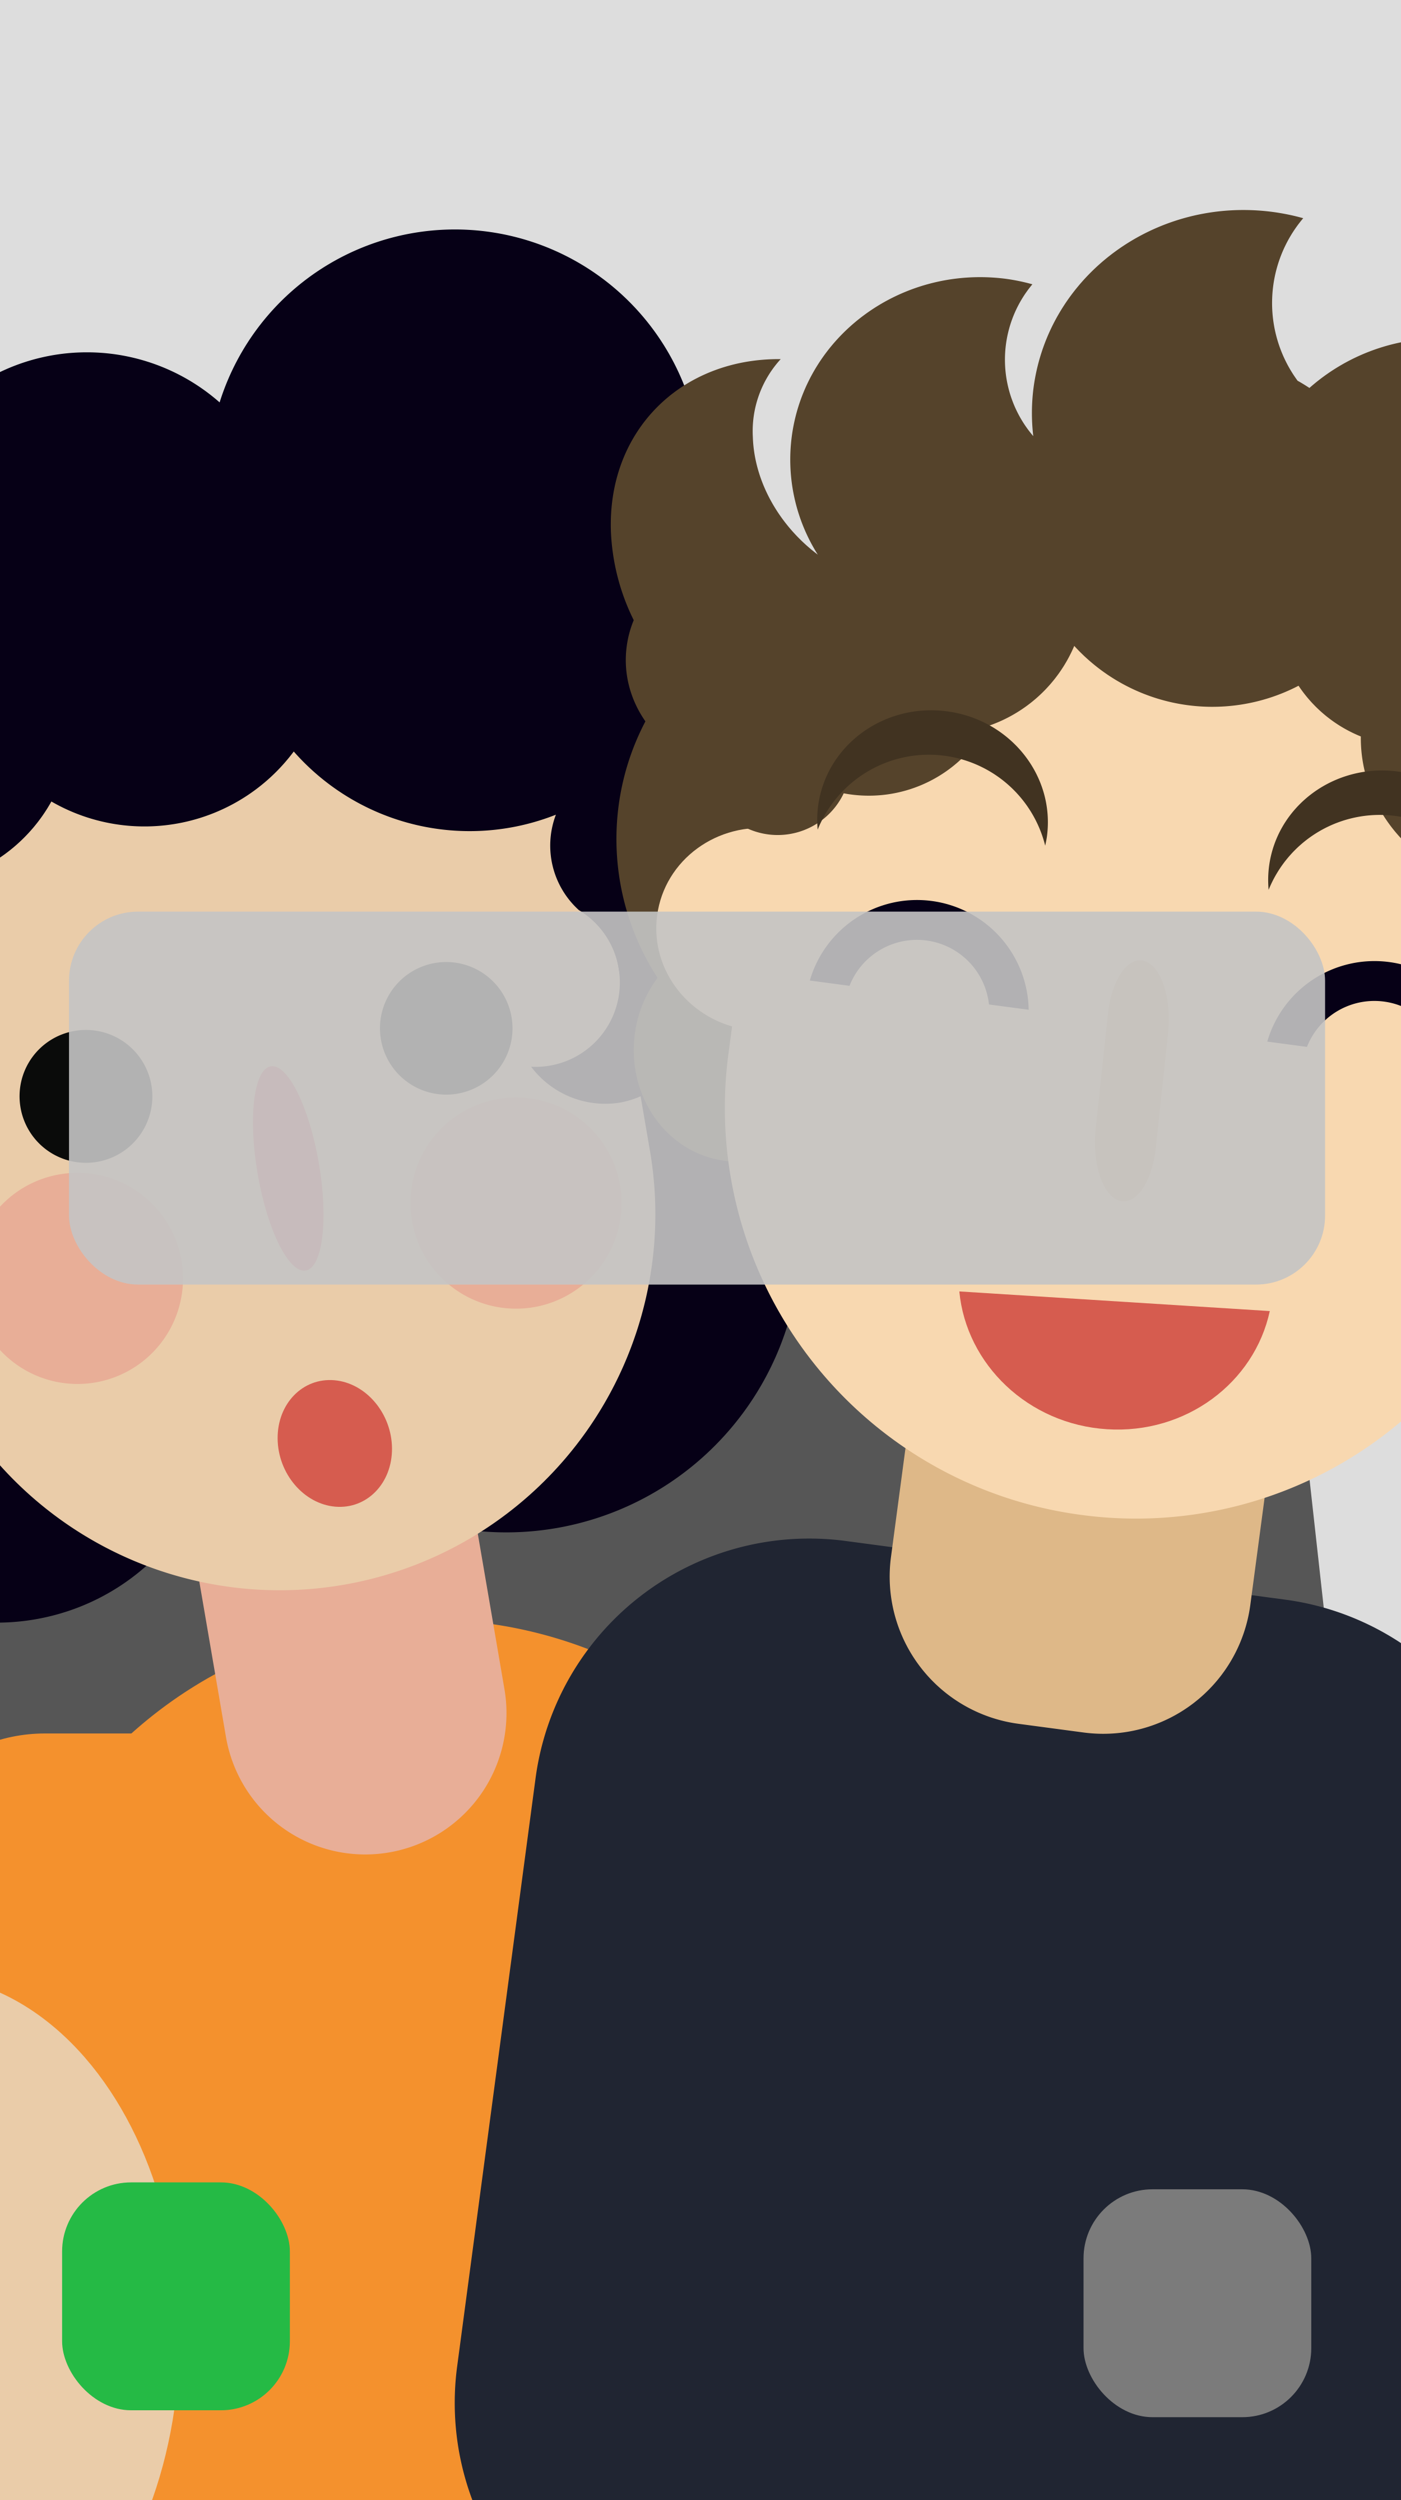 <svg id="Vici" xmlns="http://www.w3.org/2000/svg" width="203" height="362" viewBox="0 0 203 362">
<defs>
    <style>
      .cls-1 {
        fill: #ddd;
      }

      .cls-2 {
        fill: #6d6356;
      }

      .cls-3 {
        fill: #b5a286;
      }

      .cls-4 {
        fill: #565656;
      }

      .cls-10, .cls-11, .cls-12, .cls-13, .cls-14, .cls-15, .cls-16, .cls-17, .cls-18, .cls-20, .cls-4, .cls-5, .cls-8, .cls-9 {
        fill-rule: evenodd;
      }

      .cls-5, .cls-6 {
        fill: #f4912d;
      }

      .cls-10, .cls-7 {
        fill: #eacca9;
      }

      .cls-8 {
        fill: #e8ae97;
      }

      .cls-9 {
        fill: #060016;
      }

      .cls-11 {
        fill: #530267;
      }

      .cls-12 {
        fill: #d65c4f;
      }

      .cls-13 {
        fill: #e3676c;
      }

      .cls-14 {
        fill: #0a0b0a;
      }

      .cls-15 {
        fill: #202532;
      }

      .cls-16, .cls-19 {
        fill: #deb888;
      }

      .cls-17 {
        fill: #55432b;
      }

      .cls-18 {
        fill: #f8d8b0;
      }

      .cls-20 {
        fill: #413321;
      }

      .cls-21 {
        fill: #c4c4c4;
        opacity: 0.9;
      }

      .cls-22 {
        fill: #25ba45;
      }

      .cls-23 {
        fill: #7b7b7b;
      }
    </style>
  </defs>
  <rect class="cls-1" x="-56" y="-4" width="330" height="276"/>
  <rect class="cls-2" x="-86" y="263" width="382" height="155"/>
  <rect class="cls-3" x="-15" y="258" width="232" height="19"/>
  <path class="cls-4" d="M-51.447,171.345l233.569-25.9,14.327,129.208-233.569,25.9Z"/>
  <path id="Rounded_Rectangle_16" data-name="Rounded Rectangle 16" class="cls-5" d="M51.206,235.429a64.452,64.452,0,0,1,74.423,52.625l4.495,26.2a64.452,64.452,0,1,1-127.048,21.8l-4.495-26.2A64.453,64.453,0,0,1,51.206,235.429Z"/>
  <rect id="Rounded_Rectangle_17" data-name="Rounded Rectangle 17" class="cls-6" x="-17" y="251" width="68" height="98" rx="23.5" ry="23.5"/>
  <ellipse class="cls-7" cx="-11.5" cy="338.5" rx="37.5" ry="52.5"/>
  <path id="Rounded_Rectangle_15" data-name="Rounded Rectangle 15" class="cls-8" d="M45,201.905a20.47,20.47,0,0,1,23.637,16.713l4.456,25.968a20.47,20.47,0,0,1-40.351,6.924l-4.456-25.968A20.47,20.47,0,0,1,45,201.905Z"/>
  <path class="cls-9" d="M115.445,172.1a42.685,42.685,0,1,1-53.075-34.15,28.366,28.366,0,0,1-4.091-10.558c-0.122-.709-0.187-1.413-0.255-2.117A30.113,30.113,0,1,1,92.61,90.5a30.448,30.448,0,0,1,.435,4.578,28.408,28.408,0,0,1,8.015,51.687A42.716,42.716,0,0,1,115.445,172.1ZM32,195.722c3.142,18.313-8.916,35.665-26.932,38.756S-30.1,225.23-33.239,206.916a33.738,33.738,0,0,1,10.968-31.161,22.264,22.264,0,0,1-15.8-17.639,22.27,22.27,0,0,1,9.414-22.181,29.8,29.8,0,0,1-17.023-22.164c-2.773-16.162,7.854-31.473,23.736-34.2s31,8.168,33.778,24.33A29.626,29.626,0,0,1-4.216,135.628,22.224,22.224,0,0,1,5.716,150.6a22.226,22.226,0,0,1-4.173,17.173A33.544,33.544,0,0,1,32,195.722Z"/>
  <path id="Rounded_Rectangle_14" data-name="Rounded Rectangle 14" class="cls-10" d="M-2.249,84.152l52.543-9.015a27.778,27.778,0,0,1,32.075,22.68l11.806,68.807a54.433,54.433,0,1,1-107.3,18.411l-11.806-68.808A27.778,27.778,0,0,1-2.249,84.152Z"/>
  <path class="cls-8" d="M72.138,159.148a15.286,15.286,0,1,1-12.433,17.643A15.262,15.262,0,0,1,72.138,159.148ZM8.6,170.05A15.286,15.286,0,1,1-3.833,187.693,15.262,15.262,0,0,1,8.6,170.05Z"/>
  <path class="cls-9" d="M99.2,111.82a12.648,12.648,0,0,1-3.713,22.873,14.17,14.17,0,0,1,5.352,8.893,13.747,13.747,0,0,1-10.95,16.057,13.446,13.446,0,0,1-12.928-5.182,12.217,12.217,0,0,0,6.91-22.684,12.592,12.592,0,0,1-3.323-13.813,33.955,33.955,0,0,1-37.984-9.15,26.986,26.986,0,0,1-35.119,7.239A23.79,23.79,0,0,1-6.615,127.294a14.682,14.682,0,0,1,3.351,7.116A14.372,14.372,0,0,1-10.2,149.4a9.132,9.132,0,0,1,1.233,3.268,8.516,8.516,0,0,1-6.678,10.012,8.516,8.516,0,0,1-9.633-7.214,8.963,8.963,0,0,1,1.262-6.363,14.575,14.575,0,0,1-6.7-9.983,14.438,14.438,0,0,1,5.579-14.112,24.6,24.6,0,0,1-11.853-17.162A24.212,24.212,0,0,1-17.509,79.689c0.326-.056.651-0.09,0.977-0.131A29.126,29.126,0,0,1,31.823,58.268a35.728,35.728,0,0,1,69.8,11.893A24.016,24.016,0,0,1,99.2,111.82Z"/>
  <path class="cls-11" d="M-15.779,174.672a16.171,16.171,0,0,0,11.6,12.943,14.757,14.757,0,0,1-3.867,1.24,14.836,14.836,0,0,1-17.118-12.133,14.838,14.838,0,0,1,12.094-17.146,14.86,14.86,0,0,1,2.884-.2A16.224,16.224,0,0,0-15.779,174.672Z"/>
  <path class="cls-12" d="M48.443,199.852c4.576,0.39,8.317,4.8,8.356,9.86s-3.64,8.838-8.216,8.448-8.317-4.8-8.356-9.86S43.867,199.463,48.443,199.852Z"/>
  <path class="cls-13" d="M39.229,154.4c2.45-.42,5.571,5.858,6.972,14.023s0.551,15.125-1.9,15.545-5.571-5.858-6.972-14.023S36.78,154.816,39.229,154.4Z"/>
  <path id="Ellipse_66_copy" data-name="Ellipse 66 copy" class="cls-14" d="M63.008,139.441a9.6,9.6,0,1,1-7.81,11.084A9.588,9.588,0,0,1,63.008,139.441Zm-52.225,9.838a9.619,9.619,0,1,1-7.807,11.1A9.6,9.6,0,0,1,10.784,149.279Z"/>
  <path id="Rounded_Rectangle_13" data-name="Rounded Rectangle 13" class="cls-15" d="M122.542,223.128l63.666,8.493a40,40,0,0,1,34.36,44.937l-11.36,85.162a40,40,0,0,1-44.938,34.359L100.6,387.586a40,40,0,0,1-34.36-44.938L77.6,257.487A40,40,0,0,1,122.542,223.128Z"/>
  <path id="Rounded_Rectangle_12" data-name="Rounded Rectangle 12" class="cls-16" d="M157.991,171.446l9.447,1.26a21.5,21.5,0,0,1,18.468,24.154l-4.74,35.531a21.5,21.5,0,0,1-24.154,18.468l-9.446-1.26A21.5,21.5,0,0,1,129.1,225.445l4.739-35.531A21.5,21.5,0,0,1,157.991,171.446Z"/>
  <path class="cls-17" d="M244.94,130.767a35.942,35.942,0,0,1-6.643,16.967,27.678,27.678,0,0,1,2.264,15.151c-2.123,15.913-17.527,26.987-34.406,24.736s-28.841-16.977-26.718-32.89c1.989-14.91,15.637-25.571,31.233-25,0.056-1.148.155-2.312,0.312-3.489,1.943-14.566,11.12-25.359,20.5-24.108S246.883,116.2,244.94,130.767ZM124.065,159.653c-1.147-.153-2.272-0.361-3.381-0.6-2.925,6.078-9.132,9.894-15.732,9.014-8.367-1.117-14.173-9.34-12.969-18.369a17.372,17.372,0,0,1,3.293-8.112,36.9,36.9,0,0,1-5.639-24.933c2.78-20.842,22.7-35.381,44.5-32.474s37.209,22.16,34.429,43S145.859,162.56,124.065,159.653Z"/>
  <path class="cls-18" d="M112.307,120.023c8.367,1.116,14.281,8.534,13.209,16.569s-8.723,13.643-17.09,12.527-14.28-8.534-13.209-16.569S103.941,118.907,112.307,120.023Zm117.41,15.663c8.367,1.116,14.281,8.534,13.209,16.568s-8.723,13.643-17.09,12.527-14.28-8.534-13.208-16.569S221.351,134.569,229.717,135.686Z"/>
  <circle id="Ellipse_57_copy_2" data-name="Ellipse 57 copy 2" class="cls-19" cx="225.781" cy="150.906" r="8.594"/>
  <path id="Rounded_Rectangle_10" data-name="Rounded Rectangle 10" class="cls-18" d="M156.723,71.475l38.671,5.159a40,40,0,0,1,34.36,44.938l-6.236,46.745a59.429,59.429,0,0,1-66.764,51.048l-0.156-.021A59.428,59.428,0,0,1,105.55,152.58l6.235-46.745A40,40,0,0,1,156.723,71.475Z"/>
  <path class="cls-16" d="M216.561,117.156l-5.274,24.228,19.969-15.513,5.274-24.228-19.969,15.513"/>
  <path id="Ellipse_47_copy_2" data-name="Ellipse 47 copy 2" class="cls-17" d="M243.736,80.244a10.823,10.823,0,0,0-8.1.338,13.616,13.616,0,0,0-7.686,10.947,19.482,19.482,0,0,0,2.6.963c-0.3.357-.585,0.724-0.911,1.069-0.531.563-1.094,1.081-1.663,1.59a14.187,14.187,0,0,0,.62,2.691c2.05,6.063,7.751,9.316,13.353,7.994a20.342,20.342,0,0,1-.1,4.2,20.7,20.7,0,0,1-2.449,7.368,11.158,11.158,0,0,1,2.281,8.325,11.709,11.709,0,0,1-13.361,9.769,12.044,12.044,0,0,1-9.426-6.9c-0.71-.029-1.424-0.088-2.143-0.184-11.4-1.521-19.687-11-19.572-21.778a19.706,19.706,0,0,1-9.024-7.344,27.1,27.1,0,0,1-32.5-5.769,20.859,20.859,0,0,1-12.692,11.671,19.549,19.549,0,0,1-19.852,9.819c-0.29-.038-0.574-0.093-0.859-0.143a10.6,10.6,0,0,1-20.153-3.987c-7.431-2.59-12.305-9.7-11.291-17.3A15.015,15.015,0,0,1,91.825,89.8a31.805,31.805,0,0,1-3.308-12.889C88.03,62.305,98.745,51.856,113.121,52a15.429,15.429,0,0,0-4.038,11.282c0.22,6.619,3.964,12.936,9.41,17.026a25.736,25.736,0,0,1-3.774-17.059c1.9-14.575,15.77-24.821,30.984-22.884a29.028,29.028,0,0,1,3.887.8,16.973,16.973,0,0,0,.127,21.984,28.618,28.618,0,0,1,.041-7.016c2.176-16.315,17.714-27.7,34.7-25.438a32.536,32.536,0,0,1,4.375.9,18.972,18.972,0,0,0-.812,23.54c0.591,0.319,1.153.678,1.713,1.038a28.66,28.66,0,0,1,37.726-.2,27.667,27.667,0,0,1,2.74,2.784,18.112,18.112,0,0,0-8.341,4.985,16.932,16.932,0,0,0-4.576,9.938A18.5,18.5,0,0,1,221,71.465C229.769,67.58,239.413,71.508,243.736,80.244Z"/>
  <path class="cls-12" d="M183.988,189.838c-2.241,10.383-12.161,17.831-23.576,17.11s-20.4-9.365-21.41-19.954Z"/>
  <path id="Rounded_Rectangle_11" data-name="Rounded Rectangle 11" class="cls-16" d="M165.856,139.152l0.008,0c2.406,0.768,3.924,5.432,3.391,10.417l-1.78,16.644c-0.533,4.984-2.916,8.4-5.321,7.634l-0.008,0c-2.406-.768-3.924-5.432-3.391-10.417l1.78-16.644C161.068,141.8,163.451,138.383,165.856,139.152Z"/>
  <path id="Shape_2_copy" data-name="Shape 2 copy" class="cls-9" d="M209.582,154.286a10.5,10.5,0,0,0-20.208-2.7l-5.753-.767a16.18,16.18,0,0,1,31.713,4.23ZM143.3,145.444a10.5,10.5,0,0,0-20.208-2.7l-5.753-.767a16.18,16.18,0,0,1,31.713,4.23Z"/>
  <path id="Ellipse_56_copy" data-name="Ellipse 56 copy" class="cls-20" d="M216.769,131.091a17.381,17.381,0,0,0-32.951-2.246,15.481,15.481,0,0,1,.067-3.437c1.172-8.782,9.536-14.912,18.682-13.692s15.61,9.328,14.439,18.11C216.948,130.256,216.86,130.675,216.769,131.091Zm-65.324-8.641a17.38,17.38,0,0,0-32.968-2.322,15.411,15.411,0,0,1,.067-3.436c1.171-8.782,9.542-14.912,18.7-13.691s15.626,9.331,14.454,18.113C151.634,121.568,151.543,122.011,151.445,122.45Z"/>
  <rect id="Rounded_Rectangle_18" data-name="Rounded Rectangle 18" class="cls-21" x="10" y="132" width="182" height="54" rx="10" ry="10"/>
  <rect id="Rounded_Rectangle_19" data-name="Rounded Rectangle 19" class="cls-22" x="9" y="316" width="33" height="33" rx="10" ry="10"/>
  <rect id="Rounded_Rectangle_20" data-name="Rounded Rectangle 20" class="cls-23" x="157" y="317" width="33" height="33" rx="10" ry="10"/>
</svg>
